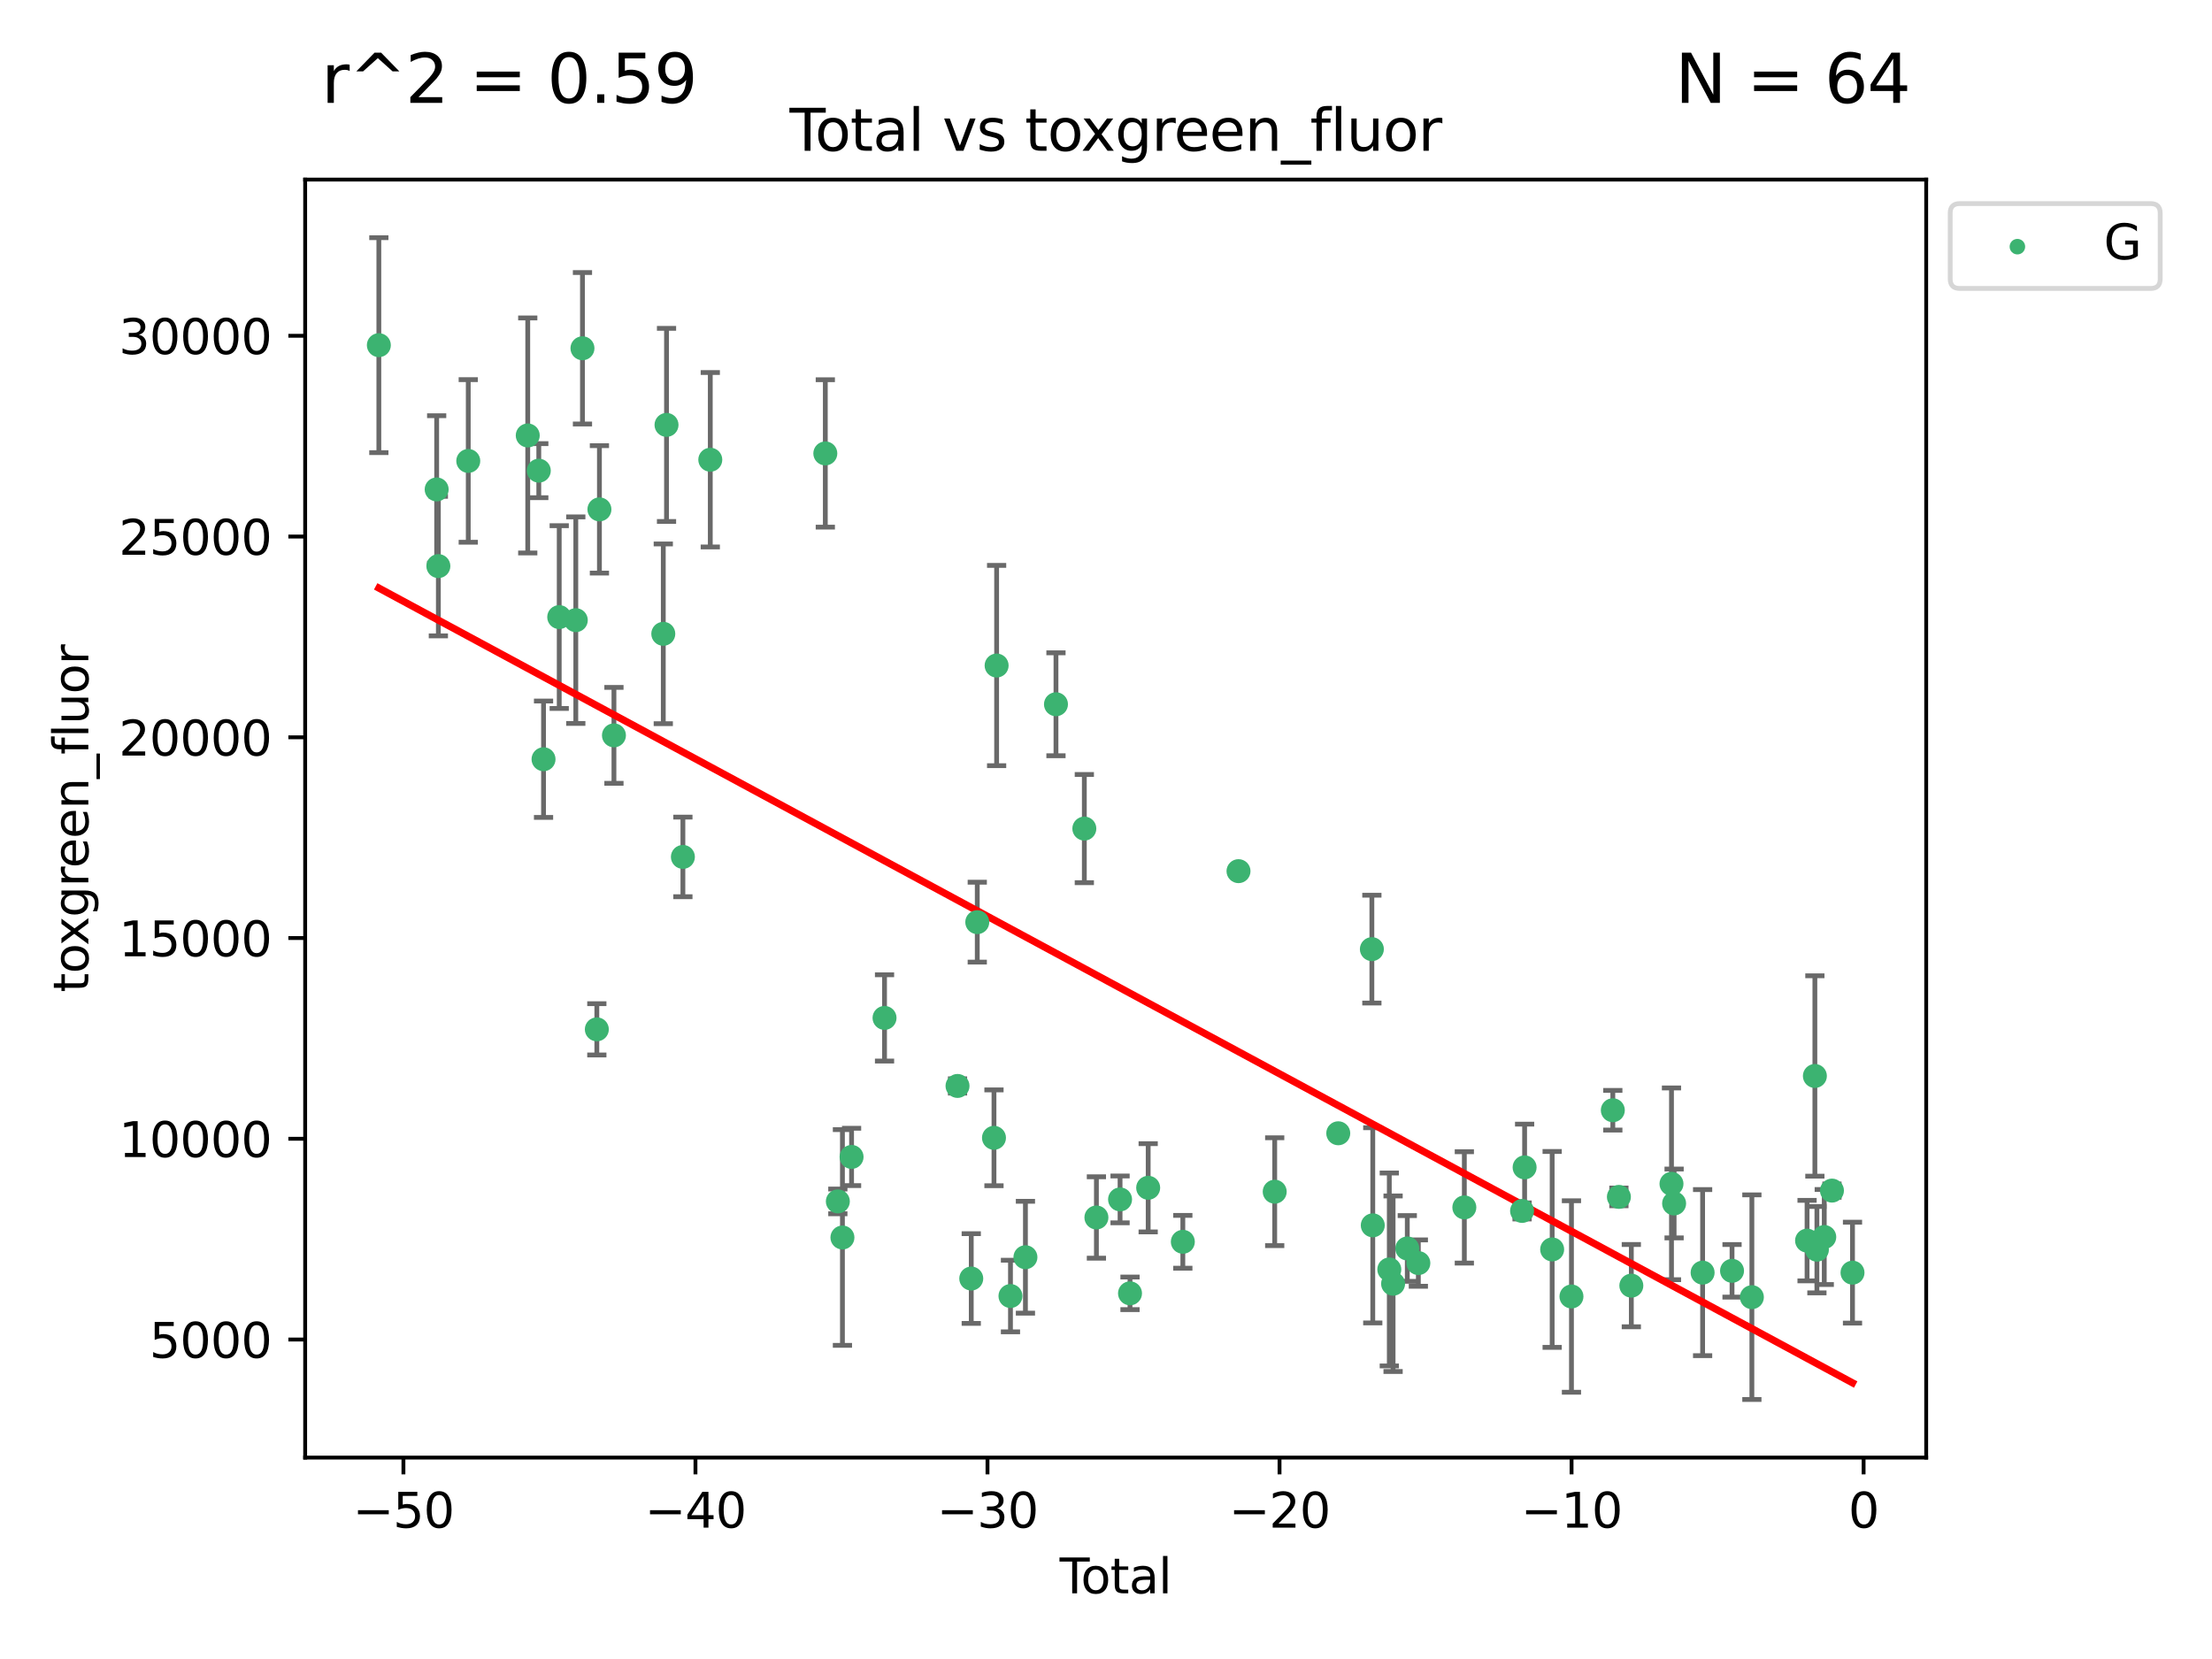 <?xml version="1.0" encoding="utf-8" standalone="no"?>
<!DOCTYPE svg PUBLIC "-//W3C//DTD SVG 1.1//EN"
  "http://www.w3.org/Graphics/SVG/1.1/DTD/svg11.dtd">
<svg xmlns:xlink="http://www.w3.org/1999/xlink" width="460.8pt" height="345.6pt" viewBox="0 0 460.8 345.6" xmlns="http://www.w3.org/2000/svg" version="1.1">
 <defs>
  <style type="text/css">*{stroke-linejoin: round; stroke-linecap: butt}</style>
 </defs>
 <g id="figure_1">
  <g id="patch_1">
   <path d="M 0 345.6 
L 460.8 345.6 
L 460.8 0 
L 0 0 
z
" style="fill: #ffffff"/>
  </g>
  <g id="axes_1">
   <g id="patch_2">
    <path d="M 63.571 303.64 
L 401.26 303.64 
L 401.26 37.411 
L 63.571 37.411 
z
" style="fill: #ffffff"/>
   </g>
   <g id="PathCollection_1">
    <defs>
     <path id="mf99ee98a8f" d="M 0 1.118 
C 0.297 1.118 0.581 1 0.791 0.791 
C 1 0.581 1.118 0.297 1.118 0 
C 1.118 -0.297 1 -0.581 0.791 -0.791 
C 0.581 -1 0.297 -1.118 0 -1.118 
C -0.297 -1.118 -0.581 -1 -0.791 -0.791 
C -1 -0.581 -1.118 -0.297 -1.118 0 
C -1.118 0.297 -1 0.581 -0.791 0.791 
C -0.581 1 -0.297 1.118 0 1.118 
z
" style="stroke: #3cb371"/>
    </defs>
    <g clip-path="url(#pb7eae8fcca)">
     <use xlink:href="#mf99ee98a8f" x="78.921" y="71.903" style="fill: #3cb371; stroke: #3cb371"/>
     <use xlink:href="#mf99ee98a8f" x="90.966" y="101.956" style="fill: #3cb371; stroke: #3cb371"/>
     <use xlink:href="#mf99ee98a8f" x="91.319" y="117.93" style="fill: #3cb371; stroke: #3cb371"/>
     <use xlink:href="#mf99ee98a8f" x="97.547" y="96.023" style="fill: #3cb371; stroke: #3cb371"/>
     <use xlink:href="#mf99ee98a8f" x="109.94" y="90.713" style="fill: #3cb371; stroke: #3cb371"/>
     <use xlink:href="#mf99ee98a8f" x="112.241" y="98.049" style="fill: #3cb371; stroke: #3cb371"/>
     <use xlink:href="#mf99ee98a8f" x="113.229" y="158.161" style="fill: #3cb371; stroke: #3cb371"/>
     <use xlink:href="#mf99ee98a8f" x="116.497" y="128.55" style="fill: #3cb371; stroke: #3cb371"/>
     <use xlink:href="#mf99ee98a8f" x="119.949" y="129.191" style="fill: #3cb371; stroke: #3cb371"/>
     <use xlink:href="#mf99ee98a8f" x="121.338" y="72.551" style="fill: #3cb371; stroke: #3cb371"/>
     <use xlink:href="#mf99ee98a8f" x="124.331" y="214.43" style="fill: #3cb371; stroke: #3cb371"/>
     <use xlink:href="#mf99ee98a8f" x="124.871" y="106.114" style="fill: #3cb371; stroke: #3cb371"/>
     <use xlink:href="#mf99ee98a8f" x="127.896" y="153.189" style="fill: #3cb371; stroke: #3cb371"/>
     <use xlink:href="#mf99ee98a8f" x="138.175" y="132.036" style="fill: #3cb371; stroke: #3cb371"/>
     <use xlink:href="#mf99ee98a8f" x="138.848" y="88.515" style="fill: #3cb371; stroke: #3cb371"/>
     <use xlink:href="#mf99ee98a8f" x="142.26" y="178.512" style="fill: #3cb371; stroke: #3cb371"/>
     <use xlink:href="#mf99ee98a8f" x="147.966" y="95.771" style="fill: #3cb371; stroke: #3cb371"/>
     <use xlink:href="#mf99ee98a8f" x="171.929" y="94.458" style="fill: #3cb371; stroke: #3cb371"/>
     <use xlink:href="#mf99ee98a8f" x="174.538" y="250.272" style="fill: #3cb371; stroke: #3cb371"/>
     <use xlink:href="#mf99ee98a8f" x="175.494" y="257.794" style="fill: #3cb371; stroke: #3cb371"/>
     <use xlink:href="#mf99ee98a8f" x="177.398" y="241.009" style="fill: #3cb371; stroke: #3cb371"/>
     <use xlink:href="#mf99ee98a8f" x="184.265" y="212.049" style="fill: #3cb371; stroke: #3cb371"/>
     <use xlink:href="#mf99ee98a8f" x="199.47" y="226.222" style="fill: #3cb371; stroke: #3cb371"/>
     <use xlink:href="#mf99ee98a8f" x="202.33" y="266.343" style="fill: #3cb371; stroke: #3cb371"/>
     <use xlink:href="#mf99ee98a8f" x="203.583" y="192.1" style="fill: #3cb371; stroke: #3cb371"/>
     <use xlink:href="#mf99ee98a8f" x="207.064" y="237.028" style="fill: #3cb371; stroke: #3cb371"/>
     <use xlink:href="#mf99ee98a8f" x="207.614" y="138.643" style="fill: #3cb371; stroke: #3cb371"/>
     <use xlink:href="#mf99ee98a8f" x="210.5" y="269.986" style="fill: #3cb371; stroke: #3cb371"/>
     <use xlink:href="#mf99ee98a8f" x="213.616" y="261.902" style="fill: #3cb371; stroke: #3cb371"/>
     <use xlink:href="#mf99ee98a8f" x="219.978" y="146.711" style="fill: #3cb371; stroke: #3cb371"/>
     <use xlink:href="#mf99ee98a8f" x="225.886" y="172.609" style="fill: #3cb371; stroke: #3cb371"/>
     <use xlink:href="#mf99ee98a8f" x="228.402" y="253.624" style="fill: #3cb371; stroke: #3cb371"/>
     <use xlink:href="#mf99ee98a8f" x="233.33" y="249.859" style="fill: #3cb371; stroke: #3cb371"/>
     <use xlink:href="#mf99ee98a8f" x="235.401" y="269.425" style="fill: #3cb371; stroke: #3cb371"/>
     <use xlink:href="#mf99ee98a8f" x="239.187" y="247.437" style="fill: #3cb371; stroke: #3cb371"/>
     <use xlink:href="#mf99ee98a8f" x="246.406" y="258.69" style="fill: #3cb371; stroke: #3cb371"/>
     <use xlink:href="#mf99ee98a8f" x="258.003" y="181.477" style="fill: #3cb371; stroke: #3cb371"/>
     <use xlink:href="#mf99ee98a8f" x="265.545" y="248.251" style="fill: #3cb371; stroke: #3cb371"/>
     <use xlink:href="#mf99ee98a8f" x="278.783" y="236.082" style="fill: #3cb371; stroke: #3cb371"/>
     <use xlink:href="#mf99ee98a8f" x="285.787" y="197.722" style="fill: #3cb371; stroke: #3cb371"/>
     <use xlink:href="#mf99ee98a8f" x="285.974" y="255.261" style="fill: #3cb371; stroke: #3cb371"/>
     <use xlink:href="#mf99ee98a8f" x="289.417" y="264.452" style="fill: #3cb371; stroke: #3cb371"/>
     <use xlink:href="#mf99ee98a8f" x="290.206" y="267.425" style="fill: #3cb371; stroke: #3cb371"/>
     <use xlink:href="#mf99ee98a8f" x="293.164" y="260.078" style="fill: #3cb371; stroke: #3cb371"/>
     <use xlink:href="#mf99ee98a8f" x="295.468" y="263.124" style="fill: #3cb371; stroke: #3cb371"/>
     <use xlink:href="#mf99ee98a8f" x="305.049" y="251.525" style="fill: #3cb371; stroke: #3cb371"/>
     <use xlink:href="#mf99ee98a8f" x="317.075" y="252.258" style="fill: #3cb371; stroke: #3cb371"/>
     <use xlink:href="#mf99ee98a8f" x="317.605" y="243.185" style="fill: #3cb371; stroke: #3cb371"/>
     <use xlink:href="#mf99ee98a8f" x="323.343" y="260.278" style="fill: #3cb371; stroke: #3cb371"/>
     <use xlink:href="#mf99ee98a8f" x="327.364" y="270.081" style="fill: #3cb371; stroke: #3cb371"/>
     <use xlink:href="#mf99ee98a8f" x="335.981" y="231.282" style="fill: #3cb371; stroke: #3cb371"/>
     <use xlink:href="#mf99ee98a8f" x="337.246" y="249.333" style="fill: #3cb371; stroke: #3cb371"/>
     <use xlink:href="#mf99ee98a8f" x="339.836" y="267.823" style="fill: #3cb371; stroke: #3cb371"/>
     <use xlink:href="#mf99ee98a8f" x="348.201" y="246.613" style="fill: #3cb371; stroke: #3cb371"/>
     <use xlink:href="#mf99ee98a8f" x="348.747" y="250.703" style="fill: #3cb371; stroke: #3cb371"/>
     <use xlink:href="#mf99ee98a8f" x="354.686" y="265.112" style="fill: #3cb371; stroke: #3cb371"/>
     <use xlink:href="#mf99ee98a8f" x="360.815" y="264.735" style="fill: #3cb371; stroke: #3cb371"/>
     <use xlink:href="#mf99ee98a8f" x="364.948" y="270.224" style="fill: #3cb371; stroke: #3cb371"/>
     <use xlink:href="#mf99ee98a8f" x="376.444" y="258.442" style="fill: #3cb371; stroke: #3cb371"/>
     <use xlink:href="#mf99ee98a8f" x="378.073" y="224.145" style="fill: #3cb371; stroke: #3cb371"/>
     <use xlink:href="#mf99ee98a8f" x="378.495" y="260.33" style="fill: #3cb371; stroke: #3cb371"/>
     <use xlink:href="#mf99ee98a8f" x="380.027" y="257.694" style="fill: #3cb371; stroke: #3cb371"/>
     <use xlink:href="#mf99ee98a8f" x="381.63" y="248.023" style="fill: #3cb371; stroke: #3cb371"/>
     <use xlink:href="#mf99ee98a8f" x="385.911" y="265.118" style="fill: #3cb371; stroke: #3cb371"/>
    </g>
   </g>
   <g id="matplotlib.axis_1">
    <g id="xtick_1">
     <g id="line2d_1">
      <defs>
       <path id="m8e94bb6110" d="M 0 0 
L 0 3.5 
" style="stroke: #000000; stroke-width: 0.8"/>
      </defs>
      <g>
       <use xlink:href="#m8e94bb6110" x="84.041" y="303.64" style="stroke: #000000; stroke-width: 0.8"/>
      </g>
     </g>
     <g id="text_1">
      <!-- −50 -->
      <g transform="translate(73.488 318.238)scale(0.1 -0.1)">
       <defs>
        <path id="DejaVuSans-2212" d="M 678 2272 
L 4684 2272 
L 4684 1741 
L 678 1741 
L 678 2272 
z
" transform="scale(0.016)"/>
        <path id="DejaVuSans-35" d="M 691 4666 
L 3169 4666 
L 3169 4134 
L 1269 4134 
L 1269 2991 
Q 1406 3038 1543 3061 
Q 1681 3084 1819 3084 
Q 2600 3084 3056 2656 
Q 3513 2228 3513 1497 
Q 3513 744 3044 326 
Q 2575 -91 1722 -91 
Q 1428 -91 1123 -41 
Q 819 9 494 109 
L 494 744 
Q 775 591 1075 516 
Q 1375 441 1709 441 
Q 2250 441 2565 725 
Q 2881 1009 2881 1497 
Q 2881 1984 2565 2268 
Q 2250 2553 1709 2553 
Q 1456 2553 1204 2497 
Q 953 2441 691 2322 
L 691 4666 
z
" transform="scale(0.016)"/>
        <path id="DejaVuSans-30" d="M 2034 4250 
Q 1547 4250 1301 3770 
Q 1056 3291 1056 2328 
Q 1056 1369 1301 889 
Q 1547 409 2034 409 
Q 2525 409 2770 889 
Q 3016 1369 3016 2328 
Q 3016 3291 2770 3770 
Q 2525 4250 2034 4250 
z
M 2034 4750 
Q 2819 4750 3233 4129 
Q 3647 3509 3647 2328 
Q 3647 1150 3233 529 
Q 2819 -91 2034 -91 
Q 1250 -91 836 529 
Q 422 1150 422 2328 
Q 422 3509 836 4129 
Q 1250 4750 2034 4750 
z
" transform="scale(0.016)"/>
       </defs>
       <use xlink:href="#DejaVuSans-2212"/>
       <use xlink:href="#DejaVuSans-35" x="83.789"/>
       <use xlink:href="#DejaVuSans-30" x="147.412"/>
      </g>
     </g>
    </g>
    <g id="xtick_2">
     <g id="line2d_2">
      <g>
       <use xlink:href="#m8e94bb6110" x="144.877" y="303.64" style="stroke: #000000; stroke-width: 0.8"/>
      </g>
     </g>
     <g id="text_2">
      <!-- −40 -->
      <g transform="translate(134.325 318.238)scale(0.1 -0.1)">
       <defs>
        <path id="DejaVuSans-34" d="M 2419 4116 
L 825 1625 
L 2419 1625 
L 2419 4116 
z
M 2253 4666 
L 3047 4666 
L 3047 1625 
L 3713 1625 
L 3713 1100 
L 3047 1100 
L 3047 0 
L 2419 0 
L 2419 1100 
L 313 1100 
L 313 1709 
L 2253 4666 
z
" transform="scale(0.016)"/>
       </defs>
       <use xlink:href="#DejaVuSans-2212"/>
       <use xlink:href="#DejaVuSans-34" x="83.789"/>
       <use xlink:href="#DejaVuSans-30" x="147.412"/>
      </g>
     </g>
    </g>
    <g id="xtick_3">
     <g id="line2d_3">
      <g>
       <use xlink:href="#m8e94bb6110" x="205.713" y="303.64" style="stroke: #000000; stroke-width: 0.8"/>
      </g>
     </g>
     <g id="text_3">
      <!-- −30 -->
      <g transform="translate(195.161 318.238)scale(0.1 -0.1)">
       <defs>
        <path id="DejaVuSans-33" d="M 2597 2516 
Q 3050 2419 3304 2112 
Q 3559 1806 3559 1356 
Q 3559 666 3084 287 
Q 2609 -91 1734 -91 
Q 1441 -91 1130 -33 
Q 819 25 488 141 
L 488 750 
Q 750 597 1062 519 
Q 1375 441 1716 441 
Q 2309 441 2620 675 
Q 2931 909 2931 1356 
Q 2931 1769 2642 2001 
Q 2353 2234 1838 2234 
L 1294 2234 
L 1294 2753 
L 1863 2753 
Q 2328 2753 2575 2939 
Q 2822 3125 2822 3475 
Q 2822 3834 2567 4026 
Q 2313 4219 1838 4219 
Q 1578 4219 1281 4162 
Q 984 4106 628 3988 
L 628 4550 
Q 988 4650 1302 4700 
Q 1616 4750 1894 4750 
Q 2613 4750 3031 4423 
Q 3450 4097 3450 3541 
Q 3450 3153 3228 2886 
Q 3006 2619 2597 2516 
z
" transform="scale(0.016)"/>
       </defs>
       <use xlink:href="#DejaVuSans-2212"/>
       <use xlink:href="#DejaVuSans-33" x="83.789"/>
       <use xlink:href="#DejaVuSans-30" x="147.412"/>
      </g>
     </g>
    </g>
    <g id="xtick_4">
     <g id="line2d_4">
      <g>
       <use xlink:href="#m8e94bb6110" x="266.549" y="303.64" style="stroke: #000000; stroke-width: 0.8"/>
      </g>
     </g>
     <g id="text_4">
      <!-- −20 -->
      <g transform="translate(255.997 318.238)scale(0.1 -0.1)">
       <defs>
        <path id="DejaVuSans-32" d="M 1228 531 
L 3431 531 
L 3431 0 
L 469 0 
L 469 531 
Q 828 903 1448 1529 
Q 2069 2156 2228 2338 
Q 2531 2678 2651 2914 
Q 2772 3150 2772 3378 
Q 2772 3750 2511 3984 
Q 2250 4219 1831 4219 
Q 1534 4219 1204 4116 
Q 875 4013 500 3803 
L 500 4441 
Q 881 4594 1212 4672 
Q 1544 4750 1819 4750 
Q 2544 4750 2975 4387 
Q 3406 4025 3406 3419 
Q 3406 3131 3298 2873 
Q 3191 2616 2906 2266 
Q 2828 2175 2409 1742 
Q 1991 1309 1228 531 
z
" transform="scale(0.016)"/>
       </defs>
       <use xlink:href="#DejaVuSans-2212"/>
       <use xlink:href="#DejaVuSans-32" x="83.789"/>
       <use xlink:href="#DejaVuSans-30" x="147.412"/>
      </g>
     </g>
    </g>
    <g id="xtick_5">
     <g id="line2d_5">
      <g>
       <use xlink:href="#m8e94bb6110" x="327.385" y="303.64" style="stroke: #000000; stroke-width: 0.8"/>
      </g>
     </g>
     <g id="text_5">
      <!-- −10 -->
      <g transform="translate(316.833 318.238)scale(0.1 -0.1)">
       <defs>
        <path id="DejaVuSans-31" d="M 794 531 
L 1825 531 
L 1825 4091 
L 703 3866 
L 703 4441 
L 1819 4666 
L 2450 4666 
L 2450 531 
L 3481 531 
L 3481 0 
L 794 0 
L 794 531 
z
" transform="scale(0.016)"/>
       </defs>
       <use xlink:href="#DejaVuSans-2212"/>
       <use xlink:href="#DejaVuSans-31" x="83.789"/>
       <use xlink:href="#DejaVuSans-30" x="147.412"/>
      </g>
     </g>
    </g>
    <g id="xtick_6">
     <g id="line2d_6">
      <g>
       <use xlink:href="#m8e94bb6110" x="388.221" y="303.64" style="stroke: #000000; stroke-width: 0.8"/>
      </g>
     </g>
     <g id="text_6">
      <!-- 0 -->
      <g transform="translate(385.04 318.238)scale(0.1 -0.1)">
       <use xlink:href="#DejaVuSans-30"/>
      </g>
     </g>
    </g>
    <g id="text_7">
     <!-- Total -->
     <g transform="translate(220.739 331.917)scale(0.1 -0.1)">
      <defs>
       <path id="DejaVuSans-54" d="M -19 4666 
L 3928 4666 
L 3928 4134 
L 2272 4134 
L 2272 0 
L 1638 0 
L 1638 4134 
L -19 4134 
L -19 4666 
z
" transform="scale(0.016)"/>
       <path id="DejaVuSans-6f" d="M 1959 3097 
Q 1497 3097 1228 2736 
Q 959 2375 959 1747 
Q 959 1119 1226 758 
Q 1494 397 1959 397 
Q 2419 397 2687 759 
Q 2956 1122 2956 1747 
Q 2956 2369 2687 2733 
Q 2419 3097 1959 3097 
z
M 1959 3584 
Q 2709 3584 3137 3096 
Q 3566 2609 3566 1747 
Q 3566 888 3137 398 
Q 2709 -91 1959 -91 
Q 1206 -91 779 398 
Q 353 888 353 1747 
Q 353 2609 779 3096 
Q 1206 3584 1959 3584 
z
" transform="scale(0.016)"/>
       <path id="DejaVuSans-74" d="M 1172 4494 
L 1172 3500 
L 2356 3500 
L 2356 3053 
L 1172 3053 
L 1172 1153 
Q 1172 725 1289 603 
Q 1406 481 1766 481 
L 2356 481 
L 2356 0 
L 1766 0 
Q 1100 0 847 248 
Q 594 497 594 1153 
L 594 3053 
L 172 3053 
L 172 3500 
L 594 3500 
L 594 4494 
L 1172 4494 
z
" transform="scale(0.016)"/>
       <path id="DejaVuSans-61" d="M 2194 1759 
Q 1497 1759 1228 1600 
Q 959 1441 959 1056 
Q 959 750 1161 570 
Q 1363 391 1709 391 
Q 2188 391 2477 730 
Q 2766 1069 2766 1631 
L 2766 1759 
L 2194 1759 
z
M 3341 1997 
L 3341 0 
L 2766 0 
L 2766 531 
Q 2569 213 2275 61 
Q 1981 -91 1556 -91 
Q 1019 -91 701 211 
Q 384 513 384 1019 
Q 384 1609 779 1909 
Q 1175 2209 1959 2209 
L 2766 2209 
L 2766 2266 
Q 2766 2663 2505 2880 
Q 2244 3097 1772 3097 
Q 1472 3097 1187 3025 
Q 903 2953 641 2809 
L 641 3341 
Q 956 3463 1253 3523 
Q 1550 3584 1831 3584 
Q 2591 3584 2966 3190 
Q 3341 2797 3341 1997 
z
" transform="scale(0.016)"/>
       <path id="DejaVuSans-6c" d="M 603 4863 
L 1178 4863 
L 1178 0 
L 603 0 
L 603 4863 
z
" transform="scale(0.016)"/>
      </defs>
      <use xlink:href="#DejaVuSans-54"/>
      <use xlink:href="#DejaVuSans-6f" x="44.084"/>
      <use xlink:href="#DejaVuSans-74" x="105.266"/>
      <use xlink:href="#DejaVuSans-61" x="144.475"/>
      <use xlink:href="#DejaVuSans-6c" x="205.754"/>
     </g>
    </g>
   </g>
   <g id="matplotlib.axis_2">
    <g id="ytick_1">
     <g id="line2d_7">
      <defs>
       <path id="mfeb2d7272e" d="M 0 0 
L -3.5 0 
" style="stroke: #000000; stroke-width: 0.8"/>
      </defs>
      <g>
       <use xlink:href="#mfeb2d7272e" x="63.571" y="279.049" style="stroke: #000000; stroke-width: 0.8"/>
      </g>
     </g>
     <g id="text_8">
      <!-- 5000 -->
      <g transform="translate(31.121 282.848)scale(0.1 -0.1)">
       <use xlink:href="#DejaVuSans-35"/>
       <use xlink:href="#DejaVuSans-30" x="63.623"/>
       <use xlink:href="#DejaVuSans-30" x="127.246"/>
       <use xlink:href="#DejaVuSans-30" x="190.869"/>
      </g>
     </g>
    </g>
    <g id="ytick_2">
     <g id="line2d_8">
      <g>
       <use xlink:href="#mfeb2d7272e" x="63.571" y="237.23" style="stroke: #000000; stroke-width: 0.8"/>
      </g>
     </g>
     <g id="text_9">
      <!-- 10000 -->
      <g transform="translate(24.759 241.029)scale(0.1 -0.1)">
       <use xlink:href="#DejaVuSans-31"/>
       <use xlink:href="#DejaVuSans-30" x="63.623"/>
       <use xlink:href="#DejaVuSans-30" x="127.246"/>
       <use xlink:href="#DejaVuSans-30" x="190.869"/>
       <use xlink:href="#DejaVuSans-30" x="254.492"/>
      </g>
     </g>
    </g>
    <g id="ytick_3">
     <g id="line2d_9">
      <g>
       <use xlink:href="#mfeb2d7272e" x="63.571" y="195.411" style="stroke: #000000; stroke-width: 0.8"/>
      </g>
     </g>
     <g id="text_10">
      <!-- 15000 -->
      <g transform="translate(24.759 199.21)scale(0.1 -0.1)">
       <use xlink:href="#DejaVuSans-31"/>
       <use xlink:href="#DejaVuSans-35" x="63.623"/>
       <use xlink:href="#DejaVuSans-30" x="127.246"/>
       <use xlink:href="#DejaVuSans-30" x="190.869"/>
       <use xlink:href="#DejaVuSans-30" x="254.492"/>
      </g>
     </g>
    </g>
    <g id="ytick_4">
     <g id="line2d_10">
      <g>
       <use xlink:href="#mfeb2d7272e" x="63.571" y="153.591" style="stroke: #000000; stroke-width: 0.8"/>
      </g>
     </g>
     <g id="text_11">
      <!-- 20000 -->
      <g transform="translate(24.759 157.391)scale(0.1 -0.1)">
       <use xlink:href="#DejaVuSans-32"/>
       <use xlink:href="#DejaVuSans-30" x="63.623"/>
       <use xlink:href="#DejaVuSans-30" x="127.246"/>
       <use xlink:href="#DejaVuSans-30" x="190.869"/>
       <use xlink:href="#DejaVuSans-30" x="254.492"/>
      </g>
     </g>
    </g>
    <g id="ytick_5">
     <g id="line2d_11">
      <g>
       <use xlink:href="#mfeb2d7272e" x="63.571" y="111.772" style="stroke: #000000; stroke-width: 0.8"/>
      </g>
     </g>
     <g id="text_12">
      <!-- 25000 -->
      <g transform="translate(24.759 115.571)scale(0.1 -0.1)">
       <use xlink:href="#DejaVuSans-32"/>
       <use xlink:href="#DejaVuSans-35" x="63.623"/>
       <use xlink:href="#DejaVuSans-30" x="127.246"/>
       <use xlink:href="#DejaVuSans-30" x="190.869"/>
       <use xlink:href="#DejaVuSans-30" x="254.492"/>
      </g>
     </g>
    </g>
    <g id="ytick_6">
     <g id="line2d_12">
      <g>
       <use xlink:href="#mfeb2d7272e" x="63.571" y="69.953" style="stroke: #000000; stroke-width: 0.8"/>
      </g>
     </g>
     <g id="text_13">
      <!-- 30000 -->
      <g transform="translate(24.759 73.752)scale(0.1 -0.1)">
       <use xlink:href="#DejaVuSans-33"/>
       <use xlink:href="#DejaVuSans-30" x="63.623"/>
       <use xlink:href="#DejaVuSans-30" x="127.246"/>
       <use xlink:href="#DejaVuSans-30" x="190.869"/>
       <use xlink:href="#DejaVuSans-30" x="254.492"/>
      </g>
     </g>
    </g>
    <g id="text_14">
     <!-- toxgreen_fluor -->
     <g transform="translate(18.401 206.72)rotate(-90)scale(0.1 -0.1)">
      <defs>
       <path id="DejaVuSans-78" d="M 3513 3500 
L 2247 1797 
L 3578 0 
L 2900 0 
L 1881 1375 
L 863 0 
L 184 0 
L 1544 1831 
L 300 3500 
L 978 3500 
L 1906 2253 
L 2834 3500 
L 3513 3500 
z
" transform="scale(0.016)"/>
       <path id="DejaVuSans-67" d="M 2906 1791 
Q 2906 2416 2648 2759 
Q 2391 3103 1925 3103 
Q 1463 3103 1205 2759 
Q 947 2416 947 1791 
Q 947 1169 1205 825 
Q 1463 481 1925 481 
Q 2391 481 2648 825 
Q 2906 1169 2906 1791 
z
M 3481 434 
Q 3481 -459 3084 -895 
Q 2688 -1331 1869 -1331 
Q 1566 -1331 1297 -1286 
Q 1028 -1241 775 -1147 
L 775 -588 
Q 1028 -725 1275 -790 
Q 1522 -856 1778 -856 
Q 2344 -856 2625 -561 
Q 2906 -266 2906 331 
L 2906 616 
Q 2728 306 2450 153 
Q 2172 0 1784 0 
Q 1141 0 747 490 
Q 353 981 353 1791 
Q 353 2603 747 3093 
Q 1141 3584 1784 3584 
Q 2172 3584 2450 3431 
Q 2728 3278 2906 2969 
L 2906 3500 
L 3481 3500 
L 3481 434 
z
" transform="scale(0.016)"/>
       <path id="DejaVuSans-72" d="M 2631 2963 
Q 2534 3019 2420 3045 
Q 2306 3072 2169 3072 
Q 1681 3072 1420 2755 
Q 1159 2438 1159 1844 
L 1159 0 
L 581 0 
L 581 3500 
L 1159 3500 
L 1159 2956 
Q 1341 3275 1631 3429 
Q 1922 3584 2338 3584 
Q 2397 3584 2469 3576 
Q 2541 3569 2628 3553 
L 2631 2963 
z
" transform="scale(0.016)"/>
       <path id="DejaVuSans-65" d="M 3597 1894 
L 3597 1613 
L 953 1613 
Q 991 1019 1311 708 
Q 1631 397 2203 397 
Q 2534 397 2845 478 
Q 3156 559 3463 722 
L 3463 178 
Q 3153 47 2828 -22 
Q 2503 -91 2169 -91 
Q 1331 -91 842 396 
Q 353 884 353 1716 
Q 353 2575 817 3079 
Q 1281 3584 2069 3584 
Q 2775 3584 3186 3129 
Q 3597 2675 3597 1894 
z
M 3022 2063 
Q 3016 2534 2758 2815 
Q 2500 3097 2075 3097 
Q 1594 3097 1305 2825 
Q 1016 2553 972 2059 
L 3022 2063 
z
" transform="scale(0.016)"/>
       <path id="DejaVuSans-6e" d="M 3513 2113 
L 3513 0 
L 2938 0 
L 2938 2094 
Q 2938 2591 2744 2837 
Q 2550 3084 2163 3084 
Q 1697 3084 1428 2787 
Q 1159 2491 1159 1978 
L 1159 0 
L 581 0 
L 581 3500 
L 1159 3500 
L 1159 2956 
Q 1366 3272 1645 3428 
Q 1925 3584 2291 3584 
Q 2894 3584 3203 3211 
Q 3513 2838 3513 2113 
z
" transform="scale(0.016)"/>
       <path id="DejaVuSans-5f" d="M 3263 -1063 
L 3263 -1509 
L -63 -1509 
L -63 -1063 
L 3263 -1063 
z
" transform="scale(0.016)"/>
       <path id="DejaVuSans-66" d="M 2375 4863 
L 2375 4384 
L 1825 4384 
Q 1516 4384 1395 4259 
Q 1275 4134 1275 3809 
L 1275 3500 
L 2222 3500 
L 2222 3053 
L 1275 3053 
L 1275 0 
L 697 0 
L 697 3053 
L 147 3053 
L 147 3500 
L 697 3500 
L 697 3744 
Q 697 4328 969 4595 
Q 1241 4863 1831 4863 
L 2375 4863 
z
" transform="scale(0.016)"/>
       <path id="DejaVuSans-75" d="M 544 1381 
L 544 3500 
L 1119 3500 
L 1119 1403 
Q 1119 906 1312 657 
Q 1506 409 1894 409 
Q 2359 409 2629 706 
Q 2900 1003 2900 1516 
L 2900 3500 
L 3475 3500 
L 3475 0 
L 2900 0 
L 2900 538 
Q 2691 219 2414 64 
Q 2138 -91 1772 -91 
Q 1169 -91 856 284 
Q 544 659 544 1381 
z
M 1991 3584 
L 1991 3584 
z
" transform="scale(0.016)"/>
      </defs>
      <use xlink:href="#DejaVuSans-74"/>
      <use xlink:href="#DejaVuSans-6f" x="39.209"/>
      <use xlink:href="#DejaVuSans-78" x="97.266"/>
      <use xlink:href="#DejaVuSans-67" x="156.445"/>
      <use xlink:href="#DejaVuSans-72" x="219.922"/>
      <use xlink:href="#DejaVuSans-65" x="258.785"/>
      <use xlink:href="#DejaVuSans-65" x="320.309"/>
      <use xlink:href="#DejaVuSans-6e" x="381.832"/>
      <use xlink:href="#DejaVuSans-5f" x="445.211"/>
      <use xlink:href="#DejaVuSans-66" x="495.211"/>
      <use xlink:href="#DejaVuSans-6c" x="530.416"/>
      <use xlink:href="#DejaVuSans-75" x="558.199"/>
      <use xlink:href="#DejaVuSans-6f" x="621.578"/>
      <use xlink:href="#DejaVuSans-72" x="682.76"/>
     </g>
    </g>
   </g>
   <g id="LineCollection_1">
    <path d="M 78.921 94.293 
L 78.921 49.513 
" clip-path="url(#pb7eae8fcca)" style="fill: none; stroke: #696969"/>
    <path d="M 90.966 117.313 
L 90.966 86.598 
" clip-path="url(#pb7eae8fcca)" style="fill: none; stroke: #696969"/>
    <path d="M 91.319 132.466 
L 91.319 103.394 
" clip-path="url(#pb7eae8fcca)" style="fill: none; stroke: #696969"/>
    <path d="M 97.547 112.961 
L 97.547 79.084 
" clip-path="url(#pb7eae8fcca)" style="fill: none; stroke: #696969"/>
    <path d="M 109.94 115.194 
L 109.94 66.232 
" clip-path="url(#pb7eae8fcca)" style="fill: none; stroke: #696969"/>
    <path d="M 112.241 103.68 
L 112.241 92.417 
" clip-path="url(#pb7eae8fcca)" style="fill: none; stroke: #696969"/>
    <path d="M 113.229 170.285 
L 113.229 146.038 
" clip-path="url(#pb7eae8fcca)" style="fill: none; stroke: #696969"/>
    <path d="M 116.497 147.588 
L 116.497 109.512 
" clip-path="url(#pb7eae8fcca)" style="fill: none; stroke: #696969"/>
    <path d="M 119.949 150.703 
L 119.949 107.679 
" clip-path="url(#pb7eae8fcca)" style="fill: none; stroke: #696969"/>
    <path d="M 121.338 88.326 
L 121.338 56.777 
" clip-path="url(#pb7eae8fcca)" style="fill: none; stroke: #696969"/>
    <path d="M 124.331 219.77 
L 124.331 209.09 
" clip-path="url(#pb7eae8fcca)" style="fill: none; stroke: #696969"/>
    <path d="M 124.871 119.387 
L 124.871 92.841 
" clip-path="url(#pb7eae8fcca)" style="fill: none; stroke: #696969"/>
    <path d="M 127.896 163.182 
L 127.896 143.196 
" clip-path="url(#pb7eae8fcca)" style="fill: none; stroke: #696969"/>
    <path d="M 138.175 150.758 
L 138.175 113.313 
" clip-path="url(#pb7eae8fcca)" style="fill: none; stroke: #696969"/>
    <path d="M 138.848 108.63 
L 138.848 68.4 
" clip-path="url(#pb7eae8fcca)" style="fill: none; stroke: #696969"/>
    <path d="M 142.26 186.801 
L 142.26 170.222 
" clip-path="url(#pb7eae8fcca)" style="fill: none; stroke: #696969"/>
    <path d="M 147.966 113.937 
L 147.966 77.605 
" clip-path="url(#pb7eae8fcca)" style="fill: none; stroke: #696969"/>
    <path d="M 171.929 109.813 
L 171.929 79.102 
" clip-path="url(#pb7eae8fcca)" style="fill: none; stroke: #696969"/>
    <path d="M 174.538 252.848 
L 174.538 247.696 
" clip-path="url(#pb7eae8fcca)" style="fill: none; stroke: #696969"/>
    <path d="M 175.494 280.262 
L 175.494 235.325 
" clip-path="url(#pb7eae8fcca)" style="fill: none; stroke: #696969"/>
    <path d="M 177.398 246.979 
L 177.398 235.038 
" clip-path="url(#pb7eae8fcca)" style="fill: none; stroke: #696969"/>
    <path d="M 184.265 221.036 
L 184.265 203.063 
" clip-path="url(#pb7eae8fcca)" style="fill: none; stroke: #696969"/>
    <path d="M 199.47 227.715 
L 199.47 224.729 
" clip-path="url(#pb7eae8fcca)" style="fill: none; stroke: #696969"/>
    <path d="M 202.33 275.685 
L 202.33 257.001 
" clip-path="url(#pb7eae8fcca)" style="fill: none; stroke: #696969"/>
    <path d="M 203.583 200.42 
L 203.583 183.779 
" clip-path="url(#pb7eae8fcca)" style="fill: none; stroke: #696969"/>
    <path d="M 207.064 247.009 
L 207.064 227.047 
" clip-path="url(#pb7eae8fcca)" style="fill: none; stroke: #696969"/>
    <path d="M 207.614 159.504 
L 207.614 117.782 
" clip-path="url(#pb7eae8fcca)" style="fill: none; stroke: #696969"/>
    <path d="M 210.5 277.443 
L 210.5 262.529 
" clip-path="url(#pb7eae8fcca)" style="fill: none; stroke: #696969"/>
    <path d="M 213.616 273.554 
L 213.616 250.251 
" clip-path="url(#pb7eae8fcca)" style="fill: none; stroke: #696969"/>
    <path d="M 219.978 157.433 
L 219.978 135.99 
" clip-path="url(#pb7eae8fcca)" style="fill: none; stroke: #696969"/>
    <path d="M 225.886 183.877 
L 225.886 161.342 
" clip-path="url(#pb7eae8fcca)" style="fill: none; stroke: #696969"/>
    <path d="M 228.402 262.103 
L 228.402 245.145 
" clip-path="url(#pb7eae8fcca)" style="fill: none; stroke: #696969"/>
    <path d="M 233.33 254.739 
L 233.33 244.978 
" clip-path="url(#pb7eae8fcca)" style="fill: none; stroke: #696969"/>
    <path d="M 235.401 272.819 
L 235.401 266.031 
" clip-path="url(#pb7eae8fcca)" style="fill: none; stroke: #696969"/>
    <path d="M 239.187 256.632 
L 239.187 238.242 
" clip-path="url(#pb7eae8fcca)" style="fill: none; stroke: #696969"/>
    <path d="M 246.406 264.193 
L 246.406 253.187 
" clip-path="url(#pb7eae8fcca)" style="fill: none; stroke: #696969"/>
    <path d="M 258.003 182.257 
L 258.003 180.698 
" clip-path="url(#pb7eae8fcca)" style="fill: none; stroke: #696969"/>
    <path d="M 265.545 259.486 
L 265.545 237.016 
" clip-path="url(#pb7eae8fcca)" style="fill: none; stroke: #696969"/>
    <path d="M 278.783 236.94 
L 278.783 235.224 
" clip-path="url(#pb7eae8fcca)" style="fill: none; stroke: #696969"/>
    <path d="M 285.787 208.954 
L 285.787 186.489 
" clip-path="url(#pb7eae8fcca)" style="fill: none; stroke: #696969"/>
    <path d="M 285.974 275.59 
L 285.974 234.932 
" clip-path="url(#pb7eae8fcca)" style="fill: none; stroke: #696969"/>
    <path d="M 289.417 284.544 
L 289.417 244.361 
" clip-path="url(#pb7eae8fcca)" style="fill: none; stroke: #696969"/>
    <path d="M 290.206 285.709 
L 290.206 249.141 
" clip-path="url(#pb7eae8fcca)" style="fill: none; stroke: #696969"/>
    <path d="M 293.164 266.926 
L 293.164 253.23 
" clip-path="url(#pb7eae8fcca)" style="fill: none; stroke: #696969"/>
    <path d="M 295.468 267.954 
L 295.468 258.293 
" clip-path="url(#pb7eae8fcca)" style="fill: none; stroke: #696969"/>
    <path d="M 305.049 263.125 
L 305.049 239.924 
" clip-path="url(#pb7eae8fcca)" style="fill: none; stroke: #696969"/>
    <path d="M 317.075 253.935 
L 317.075 250.582 
" clip-path="url(#pb7eae8fcca)" style="fill: none; stroke: #696969"/>
    <path d="M 317.605 252.19 
L 317.605 234.181 
" clip-path="url(#pb7eae8fcca)" style="fill: none; stroke: #696969"/>
    <path d="M 323.343 280.683 
L 323.343 239.873 
" clip-path="url(#pb7eae8fcca)" style="fill: none; stroke: #696969"/>
    <path d="M 327.364 290.024 
L 327.364 250.138 
" clip-path="url(#pb7eae8fcca)" style="fill: none; stroke: #696969"/>
    <path d="M 335.981 235.413 
L 335.981 227.15 
" clip-path="url(#pb7eae8fcca)" style="fill: none; stroke: #696969"/>
    <path d="M 337.246 251.184 
L 337.246 247.483 
" clip-path="url(#pb7eae8fcca)" style="fill: none; stroke: #696969"/>
    <path d="M 339.836 276.395 
L 339.836 259.251 
" clip-path="url(#pb7eae8fcca)" style="fill: none; stroke: #696969"/>
    <path d="M 348.201 266.586 
L 348.201 226.639 
" clip-path="url(#pb7eae8fcca)" style="fill: none; stroke: #696969"/>
    <path d="M 348.747 257.875 
L 348.747 243.531 
" clip-path="url(#pb7eae8fcca)" style="fill: none; stroke: #696969"/>
    <path d="M 354.686 282.413 
L 354.686 247.811 
" clip-path="url(#pb7eae8fcca)" style="fill: none; stroke: #696969"/>
    <path d="M 360.815 270.212 
L 360.815 259.259 
" clip-path="url(#pb7eae8fcca)" style="fill: none; stroke: #696969"/>
    <path d="M 364.948 291.539 
L 364.948 248.91 
" clip-path="url(#pb7eae8fcca)" style="fill: none; stroke: #696969"/>
    <path d="M 376.444 266.831 
L 376.444 250.053 
" clip-path="url(#pb7eae8fcca)" style="fill: none; stroke: #696969"/>
    <path d="M 378.073 245.018 
L 378.073 203.272 
" clip-path="url(#pb7eae8fcca)" style="fill: none; stroke: #696969"/>
    <path d="M 378.495 269.329 
L 378.495 251.331 
" clip-path="url(#pb7eae8fcca)" style="fill: none; stroke: #696969"/>
    <path d="M 380.027 267.593 
L 380.027 247.795 
" clip-path="url(#pb7eae8fcca)" style="fill: none; stroke: #696969"/>
    <path d="M 381.63 249.411 
L 381.63 246.635 
" clip-path="url(#pb7eae8fcca)" style="fill: none; stroke: #696969"/>
    <path d="M 385.911 275.629 
L 385.911 254.607 
" clip-path="url(#pb7eae8fcca)" style="fill: none; stroke: #696969"/>
   </g>
   <g id="line2d_13">
    <defs>
     <path id="m03f4ff5e33" d="M 2 0 
L -2 -0 
" style="stroke: #696969"/>
    </defs>
    <g clip-path="url(#pb7eae8fcca)">
     <use xlink:href="#m03f4ff5e33" x="78.921" y="94.293" style="fill: #696969; stroke: #696969"/>
     <use xlink:href="#m03f4ff5e33" x="90.966" y="117.313" style="fill: #696969; stroke: #696969"/>
     <use xlink:href="#m03f4ff5e33" x="91.319" y="132.466" style="fill: #696969; stroke: #696969"/>
     <use xlink:href="#m03f4ff5e33" x="97.547" y="112.961" style="fill: #696969; stroke: #696969"/>
     <use xlink:href="#m03f4ff5e33" x="109.94" y="115.194" style="fill: #696969; stroke: #696969"/>
     <use xlink:href="#m03f4ff5e33" x="112.241" y="103.68" style="fill: #696969; stroke: #696969"/>
     <use xlink:href="#m03f4ff5e33" x="113.229" y="170.285" style="fill: #696969; stroke: #696969"/>
     <use xlink:href="#m03f4ff5e33" x="116.497" y="147.588" style="fill: #696969; stroke: #696969"/>
     <use xlink:href="#m03f4ff5e33" x="119.949" y="150.703" style="fill: #696969; stroke: #696969"/>
     <use xlink:href="#m03f4ff5e33" x="121.338" y="88.326" style="fill: #696969; stroke: #696969"/>
     <use xlink:href="#m03f4ff5e33" x="124.331" y="219.77" style="fill: #696969; stroke: #696969"/>
     <use xlink:href="#m03f4ff5e33" x="124.871" y="119.387" style="fill: #696969; stroke: #696969"/>
     <use xlink:href="#m03f4ff5e33" x="127.896" y="163.182" style="fill: #696969; stroke: #696969"/>
     <use xlink:href="#m03f4ff5e33" x="138.175" y="150.758" style="fill: #696969; stroke: #696969"/>
     <use xlink:href="#m03f4ff5e33" x="138.848" y="108.63" style="fill: #696969; stroke: #696969"/>
     <use xlink:href="#m03f4ff5e33" x="142.26" y="186.801" style="fill: #696969; stroke: #696969"/>
     <use xlink:href="#m03f4ff5e33" x="147.966" y="113.937" style="fill: #696969; stroke: #696969"/>
     <use xlink:href="#m03f4ff5e33" x="171.929" y="109.813" style="fill: #696969; stroke: #696969"/>
     <use xlink:href="#m03f4ff5e33" x="174.538" y="252.848" style="fill: #696969; stroke: #696969"/>
     <use xlink:href="#m03f4ff5e33" x="175.494" y="280.262" style="fill: #696969; stroke: #696969"/>
     <use xlink:href="#m03f4ff5e33" x="177.398" y="246.979" style="fill: #696969; stroke: #696969"/>
     <use xlink:href="#m03f4ff5e33" x="184.265" y="221.036" style="fill: #696969; stroke: #696969"/>
     <use xlink:href="#m03f4ff5e33" x="199.47" y="227.715" style="fill: #696969; stroke: #696969"/>
     <use xlink:href="#m03f4ff5e33" x="202.33" y="275.685" style="fill: #696969; stroke: #696969"/>
     <use xlink:href="#m03f4ff5e33" x="203.583" y="200.42" style="fill: #696969; stroke: #696969"/>
     <use xlink:href="#m03f4ff5e33" x="207.064" y="247.009" style="fill: #696969; stroke: #696969"/>
     <use xlink:href="#m03f4ff5e33" x="207.614" y="159.504" style="fill: #696969; stroke: #696969"/>
     <use xlink:href="#m03f4ff5e33" x="210.5" y="277.443" style="fill: #696969; stroke: #696969"/>
     <use xlink:href="#m03f4ff5e33" x="213.616" y="273.554" style="fill: #696969; stroke: #696969"/>
     <use xlink:href="#m03f4ff5e33" x="219.978" y="157.433" style="fill: #696969; stroke: #696969"/>
     <use xlink:href="#m03f4ff5e33" x="225.886" y="183.877" style="fill: #696969; stroke: #696969"/>
     <use xlink:href="#m03f4ff5e33" x="228.402" y="262.103" style="fill: #696969; stroke: #696969"/>
     <use xlink:href="#m03f4ff5e33" x="233.33" y="254.739" style="fill: #696969; stroke: #696969"/>
     <use xlink:href="#m03f4ff5e33" x="235.401" y="272.819" style="fill: #696969; stroke: #696969"/>
     <use xlink:href="#m03f4ff5e33" x="239.187" y="256.632" style="fill: #696969; stroke: #696969"/>
     <use xlink:href="#m03f4ff5e33" x="246.406" y="264.193" style="fill: #696969; stroke: #696969"/>
     <use xlink:href="#m03f4ff5e33" x="258.003" y="182.257" style="fill: #696969; stroke: #696969"/>
     <use xlink:href="#m03f4ff5e33" x="265.545" y="259.486" style="fill: #696969; stroke: #696969"/>
     <use xlink:href="#m03f4ff5e33" x="278.783" y="236.94" style="fill: #696969; stroke: #696969"/>
     <use xlink:href="#m03f4ff5e33" x="285.787" y="208.954" style="fill: #696969; stroke: #696969"/>
     <use xlink:href="#m03f4ff5e33" x="285.974" y="275.59" style="fill: #696969; stroke: #696969"/>
     <use xlink:href="#m03f4ff5e33" x="289.417" y="284.544" style="fill: #696969; stroke: #696969"/>
     <use xlink:href="#m03f4ff5e33" x="290.206" y="285.709" style="fill: #696969; stroke: #696969"/>
     <use xlink:href="#m03f4ff5e33" x="293.164" y="266.926" style="fill: #696969; stroke: #696969"/>
     <use xlink:href="#m03f4ff5e33" x="295.468" y="267.954" style="fill: #696969; stroke: #696969"/>
     <use xlink:href="#m03f4ff5e33" x="305.049" y="263.125" style="fill: #696969; stroke: #696969"/>
     <use xlink:href="#m03f4ff5e33" x="317.075" y="253.935" style="fill: #696969; stroke: #696969"/>
     <use xlink:href="#m03f4ff5e33" x="317.605" y="252.19" style="fill: #696969; stroke: #696969"/>
     <use xlink:href="#m03f4ff5e33" x="323.343" y="280.683" style="fill: #696969; stroke: #696969"/>
     <use xlink:href="#m03f4ff5e33" x="327.364" y="290.024" style="fill: #696969; stroke: #696969"/>
     <use xlink:href="#m03f4ff5e33" x="335.981" y="235.413" style="fill: #696969; stroke: #696969"/>
     <use xlink:href="#m03f4ff5e33" x="337.246" y="251.184" style="fill: #696969; stroke: #696969"/>
     <use xlink:href="#m03f4ff5e33" x="339.836" y="276.395" style="fill: #696969; stroke: #696969"/>
     <use xlink:href="#m03f4ff5e33" x="348.201" y="266.586" style="fill: #696969; stroke: #696969"/>
     <use xlink:href="#m03f4ff5e33" x="348.747" y="257.875" style="fill: #696969; stroke: #696969"/>
     <use xlink:href="#m03f4ff5e33" x="354.686" y="282.413" style="fill: #696969; stroke: #696969"/>
     <use xlink:href="#m03f4ff5e33" x="360.815" y="270.212" style="fill: #696969; stroke: #696969"/>
     <use xlink:href="#m03f4ff5e33" x="364.948" y="291.539" style="fill: #696969; stroke: #696969"/>
     <use xlink:href="#m03f4ff5e33" x="376.444" y="266.831" style="fill: #696969; stroke: #696969"/>
     <use xlink:href="#m03f4ff5e33" x="378.073" y="245.018" style="fill: #696969; stroke: #696969"/>
     <use xlink:href="#m03f4ff5e33" x="378.495" y="269.329" style="fill: #696969; stroke: #696969"/>
     <use xlink:href="#m03f4ff5e33" x="380.027" y="267.593" style="fill: #696969; stroke: #696969"/>
     <use xlink:href="#m03f4ff5e33" x="381.63" y="249.411" style="fill: #696969; stroke: #696969"/>
     <use xlink:href="#m03f4ff5e33" x="385.911" y="275.629" style="fill: #696969; stroke: #696969"/>
    </g>
   </g>
   <g id="line2d_14">
    <g clip-path="url(#pb7eae8fcca)">
     <use xlink:href="#m03f4ff5e33" x="78.921" y="49.513" style="fill: #696969; stroke: #696969"/>
     <use xlink:href="#m03f4ff5e33" x="90.966" y="86.598" style="fill: #696969; stroke: #696969"/>
     <use xlink:href="#m03f4ff5e33" x="91.319" y="103.394" style="fill: #696969; stroke: #696969"/>
     <use xlink:href="#m03f4ff5e33" x="97.547" y="79.084" style="fill: #696969; stroke: #696969"/>
     <use xlink:href="#m03f4ff5e33" x="109.94" y="66.232" style="fill: #696969; stroke: #696969"/>
     <use xlink:href="#m03f4ff5e33" x="112.241" y="92.417" style="fill: #696969; stroke: #696969"/>
     <use xlink:href="#m03f4ff5e33" x="113.229" y="146.038" style="fill: #696969; stroke: #696969"/>
     <use xlink:href="#m03f4ff5e33" x="116.497" y="109.512" style="fill: #696969; stroke: #696969"/>
     <use xlink:href="#m03f4ff5e33" x="119.949" y="107.679" style="fill: #696969; stroke: #696969"/>
     <use xlink:href="#m03f4ff5e33" x="121.338" y="56.777" style="fill: #696969; stroke: #696969"/>
     <use xlink:href="#m03f4ff5e33" x="124.331" y="209.09" style="fill: #696969; stroke: #696969"/>
     <use xlink:href="#m03f4ff5e33" x="124.871" y="92.841" style="fill: #696969; stroke: #696969"/>
     <use xlink:href="#m03f4ff5e33" x="127.896" y="143.196" style="fill: #696969; stroke: #696969"/>
     <use xlink:href="#m03f4ff5e33" x="138.175" y="113.313" style="fill: #696969; stroke: #696969"/>
     <use xlink:href="#m03f4ff5e33" x="138.848" y="68.4" style="fill: #696969; stroke: #696969"/>
     <use xlink:href="#m03f4ff5e33" x="142.26" y="170.222" style="fill: #696969; stroke: #696969"/>
     <use xlink:href="#m03f4ff5e33" x="147.966" y="77.605" style="fill: #696969; stroke: #696969"/>
     <use xlink:href="#m03f4ff5e33" x="171.929" y="79.102" style="fill: #696969; stroke: #696969"/>
     <use xlink:href="#m03f4ff5e33" x="174.538" y="247.696" style="fill: #696969; stroke: #696969"/>
     <use xlink:href="#m03f4ff5e33" x="175.494" y="235.325" style="fill: #696969; stroke: #696969"/>
     <use xlink:href="#m03f4ff5e33" x="177.398" y="235.038" style="fill: #696969; stroke: #696969"/>
     <use xlink:href="#m03f4ff5e33" x="184.265" y="203.063" style="fill: #696969; stroke: #696969"/>
     <use xlink:href="#m03f4ff5e33" x="199.47" y="224.729" style="fill: #696969; stroke: #696969"/>
     <use xlink:href="#m03f4ff5e33" x="202.33" y="257.001" style="fill: #696969; stroke: #696969"/>
     <use xlink:href="#m03f4ff5e33" x="203.583" y="183.779" style="fill: #696969; stroke: #696969"/>
     <use xlink:href="#m03f4ff5e33" x="207.064" y="227.047" style="fill: #696969; stroke: #696969"/>
     <use xlink:href="#m03f4ff5e33" x="207.614" y="117.782" style="fill: #696969; stroke: #696969"/>
     <use xlink:href="#m03f4ff5e33" x="210.5" y="262.529" style="fill: #696969; stroke: #696969"/>
     <use xlink:href="#m03f4ff5e33" x="213.616" y="250.251" style="fill: #696969; stroke: #696969"/>
     <use xlink:href="#m03f4ff5e33" x="219.978" y="135.99" style="fill: #696969; stroke: #696969"/>
     <use xlink:href="#m03f4ff5e33" x="225.886" y="161.342" style="fill: #696969; stroke: #696969"/>
     <use xlink:href="#m03f4ff5e33" x="228.402" y="245.145" style="fill: #696969; stroke: #696969"/>
     <use xlink:href="#m03f4ff5e33" x="233.33" y="244.978" style="fill: #696969; stroke: #696969"/>
     <use xlink:href="#m03f4ff5e33" x="235.401" y="266.031" style="fill: #696969; stroke: #696969"/>
     <use xlink:href="#m03f4ff5e33" x="239.187" y="238.242" style="fill: #696969; stroke: #696969"/>
     <use xlink:href="#m03f4ff5e33" x="246.406" y="253.187" style="fill: #696969; stroke: #696969"/>
     <use xlink:href="#m03f4ff5e33" x="258.003" y="180.698" style="fill: #696969; stroke: #696969"/>
     <use xlink:href="#m03f4ff5e33" x="265.545" y="237.016" style="fill: #696969; stroke: #696969"/>
     <use xlink:href="#m03f4ff5e33" x="278.783" y="235.224" style="fill: #696969; stroke: #696969"/>
     <use xlink:href="#m03f4ff5e33" x="285.787" y="186.489" style="fill: #696969; stroke: #696969"/>
     <use xlink:href="#m03f4ff5e33" x="285.974" y="234.932" style="fill: #696969; stroke: #696969"/>
     <use xlink:href="#m03f4ff5e33" x="289.417" y="244.361" style="fill: #696969; stroke: #696969"/>
     <use xlink:href="#m03f4ff5e33" x="290.206" y="249.141" style="fill: #696969; stroke: #696969"/>
     <use xlink:href="#m03f4ff5e33" x="293.164" y="253.23" style="fill: #696969; stroke: #696969"/>
     <use xlink:href="#m03f4ff5e33" x="295.468" y="258.293" style="fill: #696969; stroke: #696969"/>
     <use xlink:href="#m03f4ff5e33" x="305.049" y="239.924" style="fill: #696969; stroke: #696969"/>
     <use xlink:href="#m03f4ff5e33" x="317.075" y="250.582" style="fill: #696969; stroke: #696969"/>
     <use xlink:href="#m03f4ff5e33" x="317.605" y="234.181" style="fill: #696969; stroke: #696969"/>
     <use xlink:href="#m03f4ff5e33" x="323.343" y="239.873" style="fill: #696969; stroke: #696969"/>
     <use xlink:href="#m03f4ff5e33" x="327.364" y="250.138" style="fill: #696969; stroke: #696969"/>
     <use xlink:href="#m03f4ff5e33" x="335.981" y="227.15" style="fill: #696969; stroke: #696969"/>
     <use xlink:href="#m03f4ff5e33" x="337.246" y="247.483" style="fill: #696969; stroke: #696969"/>
     <use xlink:href="#m03f4ff5e33" x="339.836" y="259.251" style="fill: #696969; stroke: #696969"/>
     <use xlink:href="#m03f4ff5e33" x="348.201" y="226.639" style="fill: #696969; stroke: #696969"/>
     <use xlink:href="#m03f4ff5e33" x="348.747" y="243.531" style="fill: #696969; stroke: #696969"/>
     <use xlink:href="#m03f4ff5e33" x="354.686" y="247.811" style="fill: #696969; stroke: #696969"/>
     <use xlink:href="#m03f4ff5e33" x="360.815" y="259.259" style="fill: #696969; stroke: #696969"/>
     <use xlink:href="#m03f4ff5e33" x="364.948" y="248.91" style="fill: #696969; stroke: #696969"/>
     <use xlink:href="#m03f4ff5e33" x="376.444" y="250.053" style="fill: #696969; stroke: #696969"/>
     <use xlink:href="#m03f4ff5e33" x="378.073" y="203.272" style="fill: #696969; stroke: #696969"/>
     <use xlink:href="#m03f4ff5e33" x="378.495" y="251.331" style="fill: #696969; stroke: #696969"/>
     <use xlink:href="#m03f4ff5e33" x="380.027" y="247.795" style="fill: #696969; stroke: #696969"/>
     <use xlink:href="#m03f4ff5e33" x="381.63" y="246.635" style="fill: #696969; stroke: #696969"/>
     <use xlink:href="#m03f4ff5e33" x="385.911" y="254.607" style="fill: #696969; stroke: #696969"/>
    </g>
   </g>
   <g id="line2d_15">
    <path d="M 78.921 122.505 
L 90.966 129.001 
L 91.319 129.191 
L 97.547 132.55 
L 109.94 139.234 
L 112.241 140.475 
L 113.229 141.008 
L 116.497 142.771 
L 119.949 144.633 
L 121.338 145.382 
L 124.331 146.996 
L 124.871 147.287 
L 127.896 148.918 
L 138.175 154.462 
L 138.848 154.825 
L 142.26 156.665 
L 147.966 159.743 
L 171.929 172.667 
L 174.538 174.074 
L 175.494 174.589 
L 177.398 175.616 
L 184.265 179.32 
L 199.47 187.52 
L 202.33 189.063 
L 203.583 189.738 
L 207.064 191.616 
L 207.614 191.913 
L 210.5 193.469 
L 213.616 195.15 
L 219.978 198.581 
L 225.886 201.767 
L 228.402 203.124 
L 233.33 205.782 
L 235.401 206.899 
L 239.187 208.941 
L 246.406 212.834 
L 258.003 219.089 
L 265.545 223.157 
L 278.783 230.296 
L 285.787 234.074 
L 285.974 234.175 
L 289.417 236.031 
L 290.206 236.457 
L 293.164 238.052 
L 295.468 239.295 
L 305.049 244.462 
L 317.075 250.948 
L 317.605 251.234 
L 323.343 254.329 
L 327.364 256.497 
L 335.981 261.144 
L 337.246 261.827 
L 339.836 263.224 
L 348.201 267.736 
L 348.747 268.03 
L 354.686 271.233 
L 360.815 274.539 
L 364.948 276.767 
L 376.444 282.968 
L 378.073 283.846 
L 378.495 284.074 
L 380.027 284.9 
L 381.63 285.764 
L 385.911 288.073 
" clip-path="url(#pb7eae8fcca)" style="fill: none; stroke: #ff0000; stroke-width: 1.5; stroke-linecap: square"/>
   </g>
   <g id="line2d_16">
    <defs>
     <path id="mdf3b5d0394" d="M 0 2 
C 0.53 2 1.039 1.789 1.414 1.414 
C 1.789 1.039 2 0.53 2 0 
C 2 -0.53 1.789 -1.039 1.414 -1.414 
C 1.039 -1.789 0.53 -2 0 -2 
C -0.53 -2 -1.039 -1.789 -1.414 -1.414 
C -1.789 -1.039 -2 -0.53 -2 0 
C -2 0.53 -1.789 1.039 -1.414 1.414 
C -1.039 1.789 -0.53 2 0 2 
z
" style="stroke: #3cb371"/>
    </defs>
    <g clip-path="url(#pb7eae8fcca)">
     <use xlink:href="#mdf3b5d0394" x="78.921" y="71.903" style="fill: #3cb371; stroke: #3cb371"/>
     <use xlink:href="#mdf3b5d0394" x="90.966" y="101.956" style="fill: #3cb371; stroke: #3cb371"/>
     <use xlink:href="#mdf3b5d0394" x="91.319" y="117.93" style="fill: #3cb371; stroke: #3cb371"/>
     <use xlink:href="#mdf3b5d0394" x="97.547" y="96.023" style="fill: #3cb371; stroke: #3cb371"/>
     <use xlink:href="#mdf3b5d0394" x="109.94" y="90.713" style="fill: #3cb371; stroke: #3cb371"/>
     <use xlink:href="#mdf3b5d0394" x="112.241" y="98.049" style="fill: #3cb371; stroke: #3cb371"/>
     <use xlink:href="#mdf3b5d0394" x="113.229" y="158.161" style="fill: #3cb371; stroke: #3cb371"/>
     <use xlink:href="#mdf3b5d0394" x="116.497" y="128.55" style="fill: #3cb371; stroke: #3cb371"/>
     <use xlink:href="#mdf3b5d0394" x="119.949" y="129.191" style="fill: #3cb371; stroke: #3cb371"/>
     <use xlink:href="#mdf3b5d0394" x="121.338" y="72.551" style="fill: #3cb371; stroke: #3cb371"/>
     <use xlink:href="#mdf3b5d0394" x="124.331" y="214.43" style="fill: #3cb371; stroke: #3cb371"/>
     <use xlink:href="#mdf3b5d0394" x="124.871" y="106.114" style="fill: #3cb371; stroke: #3cb371"/>
     <use xlink:href="#mdf3b5d0394" x="127.896" y="153.189" style="fill: #3cb371; stroke: #3cb371"/>
     <use xlink:href="#mdf3b5d0394" x="138.175" y="132.036" style="fill: #3cb371; stroke: #3cb371"/>
     <use xlink:href="#mdf3b5d0394" x="138.848" y="88.515" style="fill: #3cb371; stroke: #3cb371"/>
     <use xlink:href="#mdf3b5d0394" x="142.26" y="178.512" style="fill: #3cb371; stroke: #3cb371"/>
     <use xlink:href="#mdf3b5d0394" x="147.966" y="95.771" style="fill: #3cb371; stroke: #3cb371"/>
     <use xlink:href="#mdf3b5d0394" x="171.929" y="94.458" style="fill: #3cb371; stroke: #3cb371"/>
     <use xlink:href="#mdf3b5d0394" x="174.538" y="250.272" style="fill: #3cb371; stroke: #3cb371"/>
     <use xlink:href="#mdf3b5d0394" x="175.494" y="257.794" style="fill: #3cb371; stroke: #3cb371"/>
     <use xlink:href="#mdf3b5d0394" x="177.398" y="241.009" style="fill: #3cb371; stroke: #3cb371"/>
     <use xlink:href="#mdf3b5d0394" x="184.265" y="212.049" style="fill: #3cb371; stroke: #3cb371"/>
     <use xlink:href="#mdf3b5d0394" x="199.47" y="226.222" style="fill: #3cb371; stroke: #3cb371"/>
     <use xlink:href="#mdf3b5d0394" x="202.33" y="266.343" style="fill: #3cb371; stroke: #3cb371"/>
     <use xlink:href="#mdf3b5d0394" x="203.583" y="192.1" style="fill: #3cb371; stroke: #3cb371"/>
     <use xlink:href="#mdf3b5d0394" x="207.064" y="237.028" style="fill: #3cb371; stroke: #3cb371"/>
     <use xlink:href="#mdf3b5d0394" x="207.614" y="138.643" style="fill: #3cb371; stroke: #3cb371"/>
     <use xlink:href="#mdf3b5d0394" x="210.5" y="269.986" style="fill: #3cb371; stroke: #3cb371"/>
     <use xlink:href="#mdf3b5d0394" x="213.616" y="261.902" style="fill: #3cb371; stroke: #3cb371"/>
     <use xlink:href="#mdf3b5d0394" x="219.978" y="146.711" style="fill: #3cb371; stroke: #3cb371"/>
     <use xlink:href="#mdf3b5d0394" x="225.886" y="172.609" style="fill: #3cb371; stroke: #3cb371"/>
     <use xlink:href="#mdf3b5d0394" x="228.402" y="253.624" style="fill: #3cb371; stroke: #3cb371"/>
     <use xlink:href="#mdf3b5d0394" x="233.33" y="249.859" style="fill: #3cb371; stroke: #3cb371"/>
     <use xlink:href="#mdf3b5d0394" x="235.401" y="269.425" style="fill: #3cb371; stroke: #3cb371"/>
     <use xlink:href="#mdf3b5d0394" x="239.187" y="247.437" style="fill: #3cb371; stroke: #3cb371"/>
     <use xlink:href="#mdf3b5d0394" x="246.406" y="258.69" style="fill: #3cb371; stroke: #3cb371"/>
     <use xlink:href="#mdf3b5d0394" x="258.003" y="181.477" style="fill: #3cb371; stroke: #3cb371"/>
     <use xlink:href="#mdf3b5d0394" x="265.545" y="248.251" style="fill: #3cb371; stroke: #3cb371"/>
     <use xlink:href="#mdf3b5d0394" x="278.783" y="236.082" style="fill: #3cb371; stroke: #3cb371"/>
     <use xlink:href="#mdf3b5d0394" x="285.787" y="197.722" style="fill: #3cb371; stroke: #3cb371"/>
     <use xlink:href="#mdf3b5d0394" x="285.974" y="255.261" style="fill: #3cb371; stroke: #3cb371"/>
     <use xlink:href="#mdf3b5d0394" x="289.417" y="264.452" style="fill: #3cb371; stroke: #3cb371"/>
     <use xlink:href="#mdf3b5d0394" x="290.206" y="267.425" style="fill: #3cb371; stroke: #3cb371"/>
     <use xlink:href="#mdf3b5d0394" x="293.164" y="260.078" style="fill: #3cb371; stroke: #3cb371"/>
     <use xlink:href="#mdf3b5d0394" x="295.468" y="263.124" style="fill: #3cb371; stroke: #3cb371"/>
     <use xlink:href="#mdf3b5d0394" x="305.049" y="251.525" style="fill: #3cb371; stroke: #3cb371"/>
     <use xlink:href="#mdf3b5d0394" x="317.075" y="252.258" style="fill: #3cb371; stroke: #3cb371"/>
     <use xlink:href="#mdf3b5d0394" x="317.605" y="243.185" style="fill: #3cb371; stroke: #3cb371"/>
     <use xlink:href="#mdf3b5d0394" x="323.343" y="260.278" style="fill: #3cb371; stroke: #3cb371"/>
     <use xlink:href="#mdf3b5d0394" x="327.364" y="270.081" style="fill: #3cb371; stroke: #3cb371"/>
     <use xlink:href="#mdf3b5d0394" x="335.981" y="231.282" style="fill: #3cb371; stroke: #3cb371"/>
     <use xlink:href="#mdf3b5d0394" x="337.246" y="249.333" style="fill: #3cb371; stroke: #3cb371"/>
     <use xlink:href="#mdf3b5d0394" x="339.836" y="267.823" style="fill: #3cb371; stroke: #3cb371"/>
     <use xlink:href="#mdf3b5d0394" x="348.201" y="246.613" style="fill: #3cb371; stroke: #3cb371"/>
     <use xlink:href="#mdf3b5d0394" x="348.747" y="250.703" style="fill: #3cb371; stroke: #3cb371"/>
     <use xlink:href="#mdf3b5d0394" x="354.686" y="265.112" style="fill: #3cb371; stroke: #3cb371"/>
     <use xlink:href="#mdf3b5d0394" x="360.815" y="264.735" style="fill: #3cb371; stroke: #3cb371"/>
     <use xlink:href="#mdf3b5d0394" x="364.948" y="270.224" style="fill: #3cb371; stroke: #3cb371"/>
     <use xlink:href="#mdf3b5d0394" x="376.444" y="258.442" style="fill: #3cb371; stroke: #3cb371"/>
     <use xlink:href="#mdf3b5d0394" x="378.073" y="224.145" style="fill: #3cb371; stroke: #3cb371"/>
     <use xlink:href="#mdf3b5d0394" x="378.495" y="260.33" style="fill: #3cb371; stroke: #3cb371"/>
     <use xlink:href="#mdf3b5d0394" x="380.027" y="257.694" style="fill: #3cb371; stroke: #3cb371"/>
     <use xlink:href="#mdf3b5d0394" x="381.63" y="248.023" style="fill: #3cb371; stroke: #3cb371"/>
     <use xlink:href="#mdf3b5d0394" x="385.911" y="265.118" style="fill: #3cb371; stroke: #3cb371"/>
    </g>
   </g>
   <g id="patch_3">
    <path d="M 63.571 303.64 
L 63.571 37.411 
" style="fill: none; stroke: #000000; stroke-width: 0.8; stroke-linejoin: miter; stroke-linecap: square"/>
   </g>
   <g id="patch_4">
    <path d="M 401.26 303.64 
L 401.26 37.411 
" style="fill: none; stroke: #000000; stroke-width: 0.8; stroke-linejoin: miter; stroke-linecap: square"/>
   </g>
   <g id="patch_5">
    <path d="M 63.571 303.64 
L 401.26 303.64 
" style="fill: none; stroke: #000000; stroke-width: 0.8; stroke-linejoin: miter; stroke-linecap: square"/>
   </g>
   <g id="patch_6">
    <path d="M 63.571 37.411 
L 401.26 37.411 
" style="fill: none; stroke: #000000; stroke-width: 0.8; stroke-linejoin: miter; stroke-linecap: square"/>
   </g>
   <g id="text_15">
    <!-- N = 64 -->
    <g transform="translate(348.964 21.426)scale(0.14 -0.14)">
     <defs>
      <path id="DejaVuSans-4e" d="M 628 4666 
L 1478 4666 
L 3547 763 
L 3547 4666 
L 4159 4666 
L 4159 0 
L 3309 0 
L 1241 3903 
L 1241 0 
L 628 0 
L 628 4666 
z
" transform="scale(0.016)"/>
      <path id="DejaVuSans-20" transform="scale(0.016)"/>
      <path id="DejaVuSans-3d" d="M 678 2906 
L 4684 2906 
L 4684 2381 
L 678 2381 
L 678 2906 
z
M 678 1631 
L 4684 1631 
L 4684 1100 
L 678 1100 
L 678 1631 
z
" transform="scale(0.016)"/>
      <path id="DejaVuSans-36" d="M 2113 2584 
Q 1688 2584 1439 2293 
Q 1191 2003 1191 1497 
Q 1191 994 1439 701 
Q 1688 409 2113 409 
Q 2538 409 2786 701 
Q 3034 994 3034 1497 
Q 3034 2003 2786 2293 
Q 2538 2584 2113 2584 
z
M 3366 4563 
L 3366 3988 
Q 3128 4100 2886 4159 
Q 2644 4219 2406 4219 
Q 1781 4219 1451 3797 
Q 1122 3375 1075 2522 
Q 1259 2794 1537 2939 
Q 1816 3084 2150 3084 
Q 2853 3084 3261 2657 
Q 3669 2231 3669 1497 
Q 3669 778 3244 343 
Q 2819 -91 2113 -91 
Q 1303 -91 875 529 
Q 447 1150 447 2328 
Q 447 3434 972 4092 
Q 1497 4750 2381 4750 
Q 2619 4750 2861 4703 
Q 3103 4656 3366 4563 
z
" transform="scale(0.016)"/>
     </defs>
     <use xlink:href="#DejaVuSans-4e"/>
     <use xlink:href="#DejaVuSans-20" x="74.805"/>
     <use xlink:href="#DejaVuSans-3d" x="106.592"/>
     <use xlink:href="#DejaVuSans-20" x="190.381"/>
     <use xlink:href="#DejaVuSans-36" x="222.168"/>
     <use xlink:href="#DejaVuSans-34" x="285.791"/>
    </g>
   </g>
   <g id="text_16">
    <!-- r^2 = 0.59 -->
    <g transform="translate(66.948 21.426)scale(0.14 -0.14)">
     <defs>
      <path id="DejaVuSans-5e" d="M 2988 4666 
L 4684 2925 
L 4056 2925 
L 2681 4159 
L 1306 2925 
L 678 2925 
L 2375 4666 
L 2988 4666 
z
" transform="scale(0.016)"/>
      <path id="DejaVuSans-2e" d="M 684 794 
L 1344 794 
L 1344 0 
L 684 0 
L 684 794 
z
" transform="scale(0.016)"/>
      <path id="DejaVuSans-39" d="M 703 97 
L 703 672 
Q 941 559 1184 500 
Q 1428 441 1663 441 
Q 2288 441 2617 861 
Q 2947 1281 2994 2138 
Q 2813 1869 2534 1725 
Q 2256 1581 1919 1581 
Q 1219 1581 811 2004 
Q 403 2428 403 3163 
Q 403 3881 828 4315 
Q 1253 4750 1959 4750 
Q 2769 4750 3195 4129 
Q 3622 3509 3622 2328 
Q 3622 1225 3098 567 
Q 2575 -91 1691 -91 
Q 1453 -91 1209 -44 
Q 966 3 703 97 
z
M 1959 2075 
Q 2384 2075 2632 2365 
Q 2881 2656 2881 3163 
Q 2881 3666 2632 3958 
Q 2384 4250 1959 4250 
Q 1534 4250 1286 3958 
Q 1038 3666 1038 3163 
Q 1038 2656 1286 2365 
Q 1534 2075 1959 2075 
z
" transform="scale(0.016)"/>
     </defs>
     <use xlink:href="#DejaVuSans-72"/>
     <use xlink:href="#DejaVuSans-5e" x="41.113"/>
     <use xlink:href="#DejaVuSans-32" x="124.902"/>
     <use xlink:href="#DejaVuSans-20" x="188.525"/>
     <use xlink:href="#DejaVuSans-3d" x="220.312"/>
     <use xlink:href="#DejaVuSans-20" x="304.102"/>
     <use xlink:href="#DejaVuSans-30" x="335.889"/>
     <use xlink:href="#DejaVuSans-2e" x="399.512"/>
     <use xlink:href="#DejaVuSans-35" x="431.299"/>
     <use xlink:href="#DejaVuSans-39" x="494.922"/>
    </g>
   </g>
   <g id="text_17">
    <!-- Total vs toxgreen_fluor -->
    <g transform="translate(164.48 31.411)scale(0.12 -0.12)">
     <defs>
      <path id="DejaVuSans-76" d="M 191 3500 
L 800 3500 
L 1894 563 
L 2988 3500 
L 3597 3500 
L 2284 0 
L 1503 0 
L 191 3500 
z
" transform="scale(0.016)"/>
      <path id="DejaVuSans-73" d="M 2834 3397 
L 2834 2853 
Q 2591 2978 2328 3040 
Q 2066 3103 1784 3103 
Q 1356 3103 1142 2972 
Q 928 2841 928 2578 
Q 928 2378 1081 2264 
Q 1234 2150 1697 2047 
L 1894 2003 
Q 2506 1872 2764 1633 
Q 3022 1394 3022 966 
Q 3022 478 2636 193 
Q 2250 -91 1575 -91 
Q 1294 -91 989 -36 
Q 684 19 347 128 
L 347 722 
Q 666 556 975 473 
Q 1284 391 1588 391 
Q 1994 391 2212 530 
Q 2431 669 2431 922 
Q 2431 1156 2273 1281 
Q 2116 1406 1581 1522 
L 1381 1569 
Q 847 1681 609 1914 
Q 372 2147 372 2553 
Q 372 3047 722 3315 
Q 1072 3584 1716 3584 
Q 2034 3584 2315 3537 
Q 2597 3491 2834 3397 
z
" transform="scale(0.016)"/>
     </defs>
     <use xlink:href="#DejaVuSans-54"/>
     <use xlink:href="#DejaVuSans-6f" x="44.084"/>
     <use xlink:href="#DejaVuSans-74" x="105.266"/>
     <use xlink:href="#DejaVuSans-61" x="144.475"/>
     <use xlink:href="#DejaVuSans-6c" x="205.754"/>
     <use xlink:href="#DejaVuSans-20" x="233.537"/>
     <use xlink:href="#DejaVuSans-76" x="265.324"/>
     <use xlink:href="#DejaVuSans-73" x="324.504"/>
     <use xlink:href="#DejaVuSans-20" x="376.604"/>
     <use xlink:href="#DejaVuSans-74" x="408.391"/>
     <use xlink:href="#DejaVuSans-6f" x="447.6"/>
     <use xlink:href="#DejaVuSans-78" x="505.656"/>
     <use xlink:href="#DejaVuSans-67" x="564.836"/>
     <use xlink:href="#DejaVuSans-72" x="628.312"/>
     <use xlink:href="#DejaVuSans-65" x="667.176"/>
     <use xlink:href="#DejaVuSans-65" x="728.699"/>
     <use xlink:href="#DejaVuSans-6e" x="790.223"/>
     <use xlink:href="#DejaVuSans-5f" x="853.602"/>
     <use xlink:href="#DejaVuSans-66" x="903.602"/>
     <use xlink:href="#DejaVuSans-6c" x="938.807"/>
     <use xlink:href="#DejaVuSans-75" x="966.59"/>
     <use xlink:href="#DejaVuSans-6f" x="1029.969"/>
     <use xlink:href="#DejaVuSans-72" x="1091.15"/>
    </g>
   </g>
   <g id="legend_1">
    <g id="patch_7">
     <path d="M 408.26 60.089 
L 448.008 60.089 
Q 450.008 60.089 450.008 58.089 
L 450.008 44.411 
Q 450.008 42.411 448.008 42.411 
L 408.26 42.411 
Q 406.26 42.411 406.26 44.411 
L 406.26 58.089 
Q 406.26 60.089 408.26 60.089 
z
" style="fill: #ffffff; opacity: 0.8; stroke: #cccccc; stroke-linejoin: miter"/>
    </g>
    <g id="PathCollection_2">
     <g>
      <use xlink:href="#mf99ee98a8f" x="420.26" y="51.385" style="fill: #3cb371; stroke: #3cb371"/>
     </g>
    </g>
    <g id="text_18">
     <!-- G -->
     <g transform="translate(438.26 54.01)scale(0.1 -0.1)">
      <defs>
       <path id="DejaVuSans-47" d="M 3809 666 
L 3809 1919 
L 2778 1919 
L 2778 2438 
L 4434 2438 
L 4434 434 
Q 4069 175 3628 42 
Q 3188 -91 2688 -91 
Q 1594 -91 976 548 
Q 359 1188 359 2328 
Q 359 3472 976 4111 
Q 1594 4750 2688 4750 
Q 3144 4750 3555 4637 
Q 3966 4525 4313 4306 
L 4313 3634 
Q 3963 3931 3569 4081 
Q 3175 4231 2741 4231 
Q 1884 4231 1454 3753 
Q 1025 3275 1025 2328 
Q 1025 1384 1454 906 
Q 1884 428 2741 428 
Q 3075 428 3337 486 
Q 3600 544 3809 666 
z
" transform="scale(0.016)"/>
      </defs>
      <use xlink:href="#DejaVuSans-47"/>
     </g>
    </g>
   </g>
  </g>
 </g>
 <defs>
  <clipPath id="pb7eae8fcca">
   <rect x="63.571" y="37.411" width="337.689" height="266.229"/>
  </clipPath>
 </defs>
</svg>
